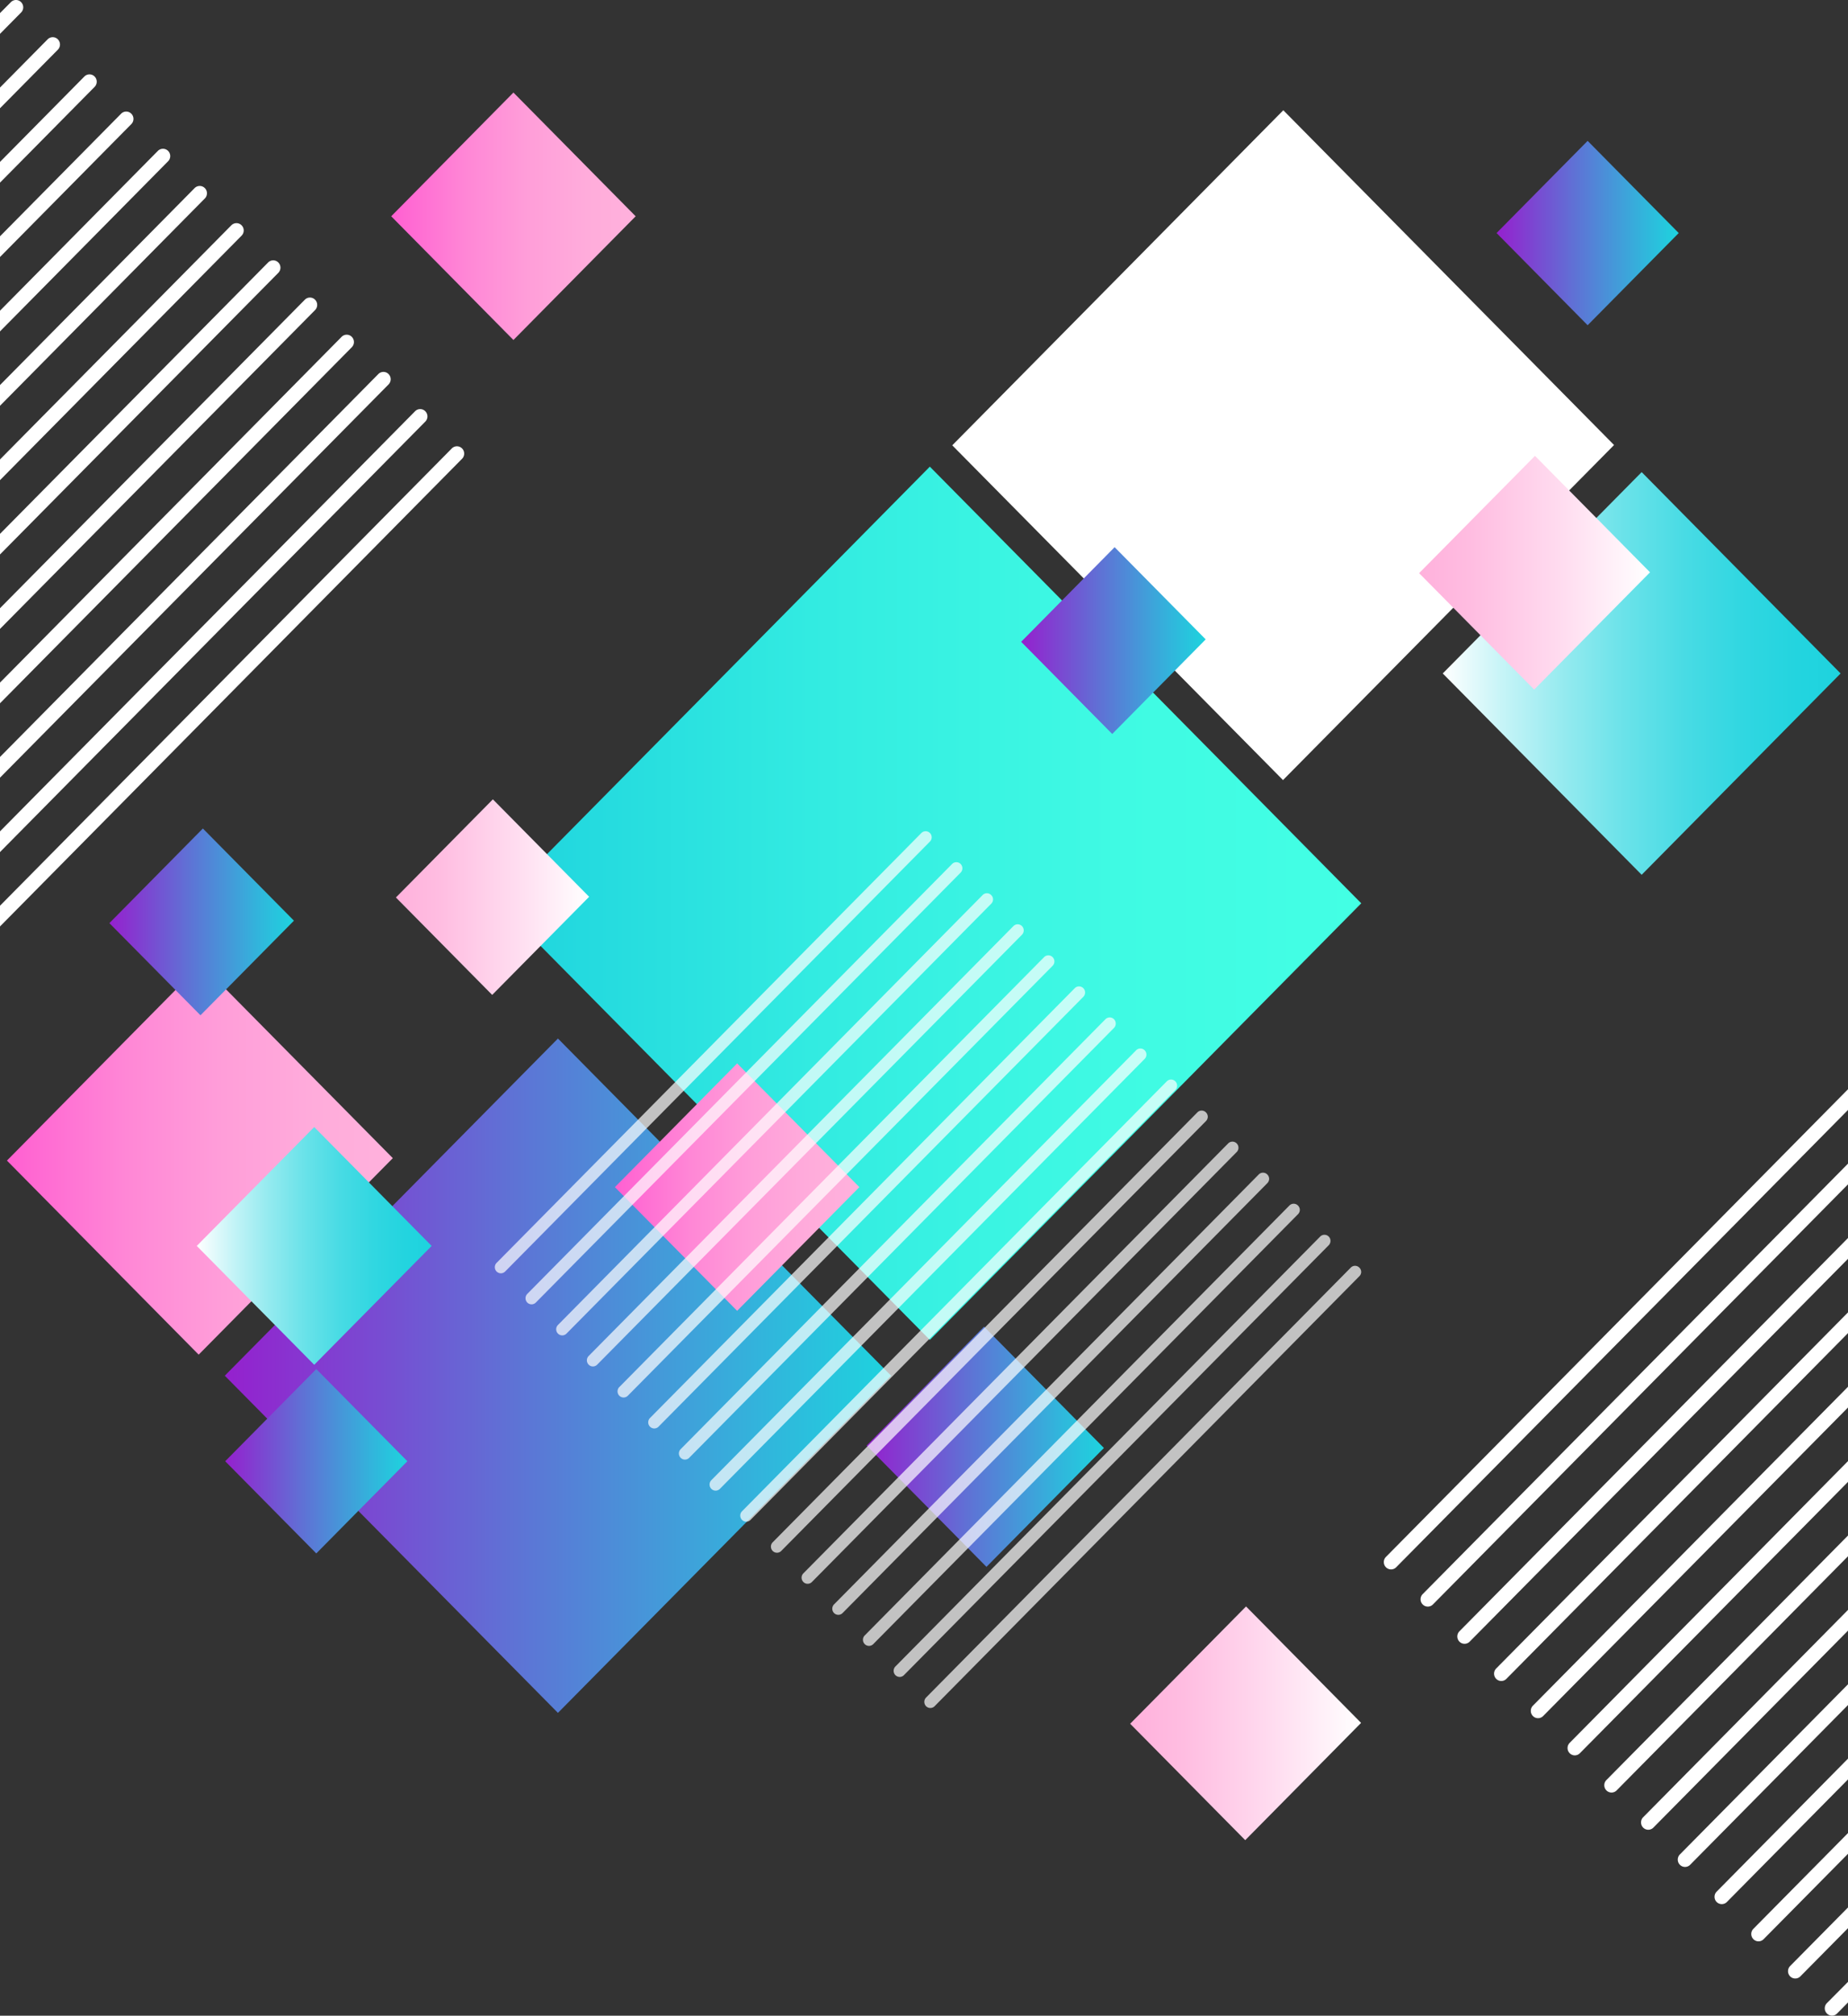 <svg xmlns="http://www.w3.org/2000/svg" xmlns:xlink="http://www.w3.org/1999/xlink" width="987" height="1076.07" viewBox="0 0 987 1076.07"><rect x="0" y="0" width="987" height="1076.07" fill="#333333" stroke="none"/><defs><linearGradient id="Névtelen_színátmenet_41" x1="5118.21" y1="7621.2" x2="5474.07" y2="7621.2" gradientTransform="matrix(1, 0, 0, -1, -4998.15, 8355.61)" gradientUnits="userSpaceOnUse"><stop offset="0" stop-color="#9520ce"/><stop offset="0.42" stop-color="#6070d5"/><stop offset="0.82" stop-color="#30b7dc"/><stop offset="1" stop-color="#1ed3de"/></linearGradient><linearGradient id="Névtelen_színátmenet_2" x1="5264.36" y1="7873.39" x2="5725.18" y2="7873.39" gradientTransform="matrix(1, 0, 0, -1, -4998.15, 8355.61)" gradientUnits="userSpaceOnUse"><stop offset="0" stop-color="#1ed3de"/><stop offset="0.02" stop-color="#20d5de"/><stop offset="0.38" stop-color="#33ece1"/><stop offset="0.71" stop-color="#3ffae3"/><stop offset="1" stop-color="#43ffe4"/></linearGradient><linearGradient id="Névtelen_színátmenet_66" x1="-2688.78" y1="17839.84" x2="-2688.78" y2="17716.51" gradientTransform="matrix(0, 1, 1, 0, -17112.9, 3608.76)" gradientUnits="userSpaceOnUse"><stop offset="0" stop-color="#fff"/><stop offset="0.37" stop-color="#ffddf0"/><stop offset="0.77" stop-color="#ffbde1"/><stop offset="1" stop-color="#ffb1dc"/></linearGradient><linearGradient id="Névtelen_színátmenet_66-2" x1="-3129.84" y1="17427.55" x2="-3129.84" y2="17324.36" xlink:href="#Névtelen_színátmenet_66"/><linearGradient id="Névtelen_színátmenet_41-2" x1="5461" y1="7583.27" x2="5587.73" y2="7583.27" xlink:href="#Névtelen_színátmenet_41"/><linearGradient id="Névtelen_színátmenet_41-3" x1="5797.45" y1="8231.2" x2="5894.73" y2="8231.2" xlink:href="#Névtelen_színátmenet_41"/><linearGradient id="Névtelen_színátmenet_7" x1="5001.85" y1="7736.69" x2="5207.94" y2="7736.69" gradientTransform="matrix(1, 0, 0, -1, -4998.15, 8355.61)" gradientUnits="userSpaceOnUse"><stop offset="0" stop-color="#ff5fd1"/><stop offset="0.05" stop-color="#ff66d2"/><stop offset="0.31" stop-color="#ff87d6"/><stop offset="0.56" stop-color="#ff9ed9"/><stop offset="0.8" stop-color="#ffacdb"/><stop offset="1" stop-color="#ffb1dc"/></linearGradient><linearGradient id="Névtelen_színátmenet_45" x1="5768.7" y1="7996.1" x2="5981.19" y2="7996.1" gradientTransform="matrix(1, 0, 0, -1, -4998.15, 8355.61)" gradientUnits="userSpaceOnUse"><stop offset="0" stop-color="#fff"/><stop offset="0.15" stop-color="#c6f4f7"/><stop offset="0.31" stop-color="#93eaef"/><stop offset="0.46" stop-color="#69e2e9"/><stop offset="0.61" stop-color="#48dbe4"/><stop offset="0.75" stop-color="#31d7e1"/><stop offset="0.89" stop-color="#23d4df"/><stop offset="1" stop-color="#1ed3de"/></linearGradient><linearGradient id="Névtelen_színátmenet_7-2" x1="5207.08" y1="8240.16" x2="5337.65" y2="8240.16" xlink:href="#Névtelen_színátmenet_7"/><linearGradient id="Névtelen_színátmenet_45-2" x1="5103.24" y1="7690.49" x2="5228.68" y2="7690.49" xlink:href="#Névtelen_színátmenet_45"/><linearGradient id="Névtelen_színátmenet_7-3" x1="5326.56" y1="7721.88" x2="5457.13" y2="7721.88" xlink:href="#Névtelen_színátmenet_7"/><linearGradient id="Névtelen_színátmenet_41-4" x1="5056.57" y1="7863.47" x2="5155.13" y2="7863.47" xlink:href="#Névtelen_színátmenet_41"/><linearGradient id="Névtelen_színátmenet_41-5" x1="5118.43" y1="7575.54" x2="5215.71" y2="7575.54" xlink:href="#Névtelen_színátmenet_41"/><linearGradient id="Névtelen_színátmenet_41-6" x1="5543.54" y1="8013.64" x2="5642.1" y2="8013.64" xlink:href="#Névtelen_színátmenet_41"/><linearGradient id="Névtelen_színátmenet_66-3" x1="-3303.02" y1="17994.17" x2="-3303.02" y2="17870.84" xlink:href="#Névtelen_színátmenet_66"/></defs><g id="Layer_2" data-name="Layer 2"><g id="nav"><polygon points="297.99 554.41 120.06 734.41 297.99 914.41 475.92 734.41 297.99 554.41" fill="url(#Névtelen_színátmenet_41)"/><polygon points="496.62 249.12 266.21 482.22 496.62 715.31 727.03 482.22 496.62 249.12" fill="url(#Névtelen_színátmenet_2)"/><polygon points="665.5 857.59 603.61 920.21 665.06 982.36 726.94 919.75 665.5 857.59" fill="url(#Névtelen_színátmenet_66)"/><polygon points="263.24 426.72 211.45 479.11 262.87 531.12 314.65 478.74 263.24 426.72" fill="url(#Névtelen_színátmenet_66-2)"/><polygon points="525.58 708.24 462.86 771.7 526.86 836.45 589.59 772.99 525.58 708.24" fill="url(#Névtelen_színátmenet_41-2)"/><polygon points="847.94 75.2 799.3 124.41 847.94 173.62 896.59 124.41 847.94 75.2" fill="url(#Névtelen_színátmenet_41-3)"/><polygon points="107.39 514.68 3.71 619.57 106.11 723.17 209.8 618.27 107.39 514.68" fill="url(#Névtelen_színátmenet_7)"/><polygon points="876.8 252.03 770.56 359.52 876.8 467 983.05 359.52 876.8 252.03" fill="url(#Névtelen_színátmenet_45)"/><polygon points="274.22 49.41 208.94 115.46 274.22 181.5 339.5 115.46 274.22 49.41" fill="url(#Névtelen_színátmenet_7-2)"/><polygon points="685.4 58.86 508.59 237.73 685.24 416.44 862.05 237.57 685.4 58.86" fill="#fff"/><polygon points="167.82 601.67 105.09 665.13 167.82 728.58 230.54 665.13 167.82 601.67" fill="url(#Névtelen_színátmenet_45-2)"/><polygon points="393.7 567.69 328.42 633.74 393.7 699.78 458.98 633.74 393.7 567.69" fill="url(#Névtelen_színátmenet_7-3)"/><polygon points="108.35 442.29 58.42 492.8 107.07 542 156.99 491.5 108.35 442.29" fill="url(#Névtelen_színátmenet_41-4)"/><polygon points="168.93 730.86 120.28 780.07 168.93 829.28 217.57 780.07 168.93 730.86" fill="url(#Névtelen_színátmenet_41-5)"/><polygon points="595.31 292.11 545.39 342.62 594.03 391.83 643.95 341.33 595.31 292.11" fill="url(#Névtelen_színátmenet_41-6)"/><polygon points="819.82 243.36 757.94 305.97 819.38 368.13 881.26 305.52 819.82 243.36" fill="url(#Névtelen_színátmenet_66-3)"/><g opacity="0.7"><path d="M497.61,447a3.25,3.25,0,0,0-.95-2.31,3.21,3.21,0,0,0-4.56,0L265.23,674.17a3.28,3.28,0,0,0,0,4.61,3.2,3.2,0,0,0,4.57,0L496.66,449.27A3.24,3.24,0,0,0,497.61,447Z" fill="#fff"/><path d="M514,463.54a3.27,3.27,0,0,0-.94-2.31,3.19,3.19,0,0,0-4.56,0L281.62,690.74a3.3,3.3,0,0,0,0,4.62,3.21,3.21,0,0,0,4.56,0L513.05,465.85A3.29,3.29,0,0,0,514,463.54Z" fill="#fff"/><path d="M530.38,480.11a3.26,3.26,0,0,0-1-2.3,3.19,3.19,0,0,0-4.56,0L298,707.32a3.28,3.28,0,0,0,0,4.61,3.19,3.19,0,0,0,4.56,0L529.43,482.42A3.28,3.28,0,0,0,530.38,480.11Z" fill="#fff"/><path d="M546.76,496.69a3.27,3.27,0,0,0-.94-2.31,3.21,3.21,0,0,0-4.56,0L314.39,723.89a3.3,3.3,0,0,0,0,4.62,3.19,3.19,0,0,0,4.56,0L545.82,499A3.29,3.29,0,0,0,546.76,496.69Z" fill="#fff"/><path d="M563.15,513.26a3.26,3.26,0,0,0-.95-2.3,3.19,3.19,0,0,0-4.56,0L330.77,740.47a3.3,3.3,0,0,0,0,4.62,3.21,3.21,0,0,0,4.56,0L562.2,515.57A3.28,3.28,0,0,0,563.15,513.26Z" fill="#fff"/><path d="M579.53,529.84a3.27,3.27,0,0,0-.94-2.31,3.22,3.22,0,0,0-4.57,0L347.15,757a3.3,3.3,0,0,0,0,4.62,3.22,3.22,0,0,0,4.57,0L578.59,532.15A3.29,3.29,0,0,0,579.53,529.84Z" fill="#fff"/><path d="M595.91,546.41a3.29,3.29,0,0,0-.94-2.31,3.21,3.21,0,0,0-4.56,0L363.54,773.62a3.28,3.28,0,0,0,0,4.61,3.19,3.19,0,0,0,4.56,0L595,548.72A3.27,3.27,0,0,0,595.91,546.41Z" fill="#fff"/><path d="M612.3,563a3.28,3.28,0,0,0-.95-2.31,3.21,3.21,0,0,0-4.56,0L379.92,790.19a3.3,3.3,0,0,0,0,4.62,3.22,3.22,0,0,0,4.57,0L611.35,565.3A3.3,3.3,0,0,0,612.3,563Z" fill="#fff"/><path d="M628.68,579.56a3.25,3.25,0,0,0-.94-2.3,3.19,3.19,0,0,0-4.56,0L396.31,806.77a3.28,3.28,0,0,0,0,4.61,3.19,3.19,0,0,0,4.56,0L627.74,581.87A3.27,3.27,0,0,0,628.68,579.56Z" fill="#fff"/><path d="M645.07,596.14a3.28,3.28,0,0,0-1-2.31,3.21,3.21,0,0,0-4.56,0L412.69,823.34a3.3,3.3,0,0,0,0,4.62,3.21,3.21,0,0,0,4.56,0L644.12,598.45A3.3,3.3,0,0,0,645.07,596.14Z" fill="#fff"/><path d="M661.45,612.71a3.25,3.25,0,0,0-.94-2.3,3.19,3.19,0,0,0-4.56,0L429.07,839.92a3.28,3.28,0,0,0,0,4.61,3.2,3.2,0,0,0,4.57,0L660.51,615A3.27,3.27,0,0,0,661.45,612.71Z" fill="#fff"/><path d="M677.84,629.29a3.28,3.28,0,0,0-1-2.31,3.21,3.21,0,0,0-4.56,0L445.46,856.49a3.3,3.3,0,0,0,0,4.62,3.21,3.21,0,0,0,4.56,0L676.89,631.6A3.3,3.3,0,0,0,677.84,629.29Z" fill="#fff"/><path d="M694.22,645.86a3.26,3.26,0,0,0-1-2.3,3.19,3.19,0,0,0-4.56,0L461.84,873.07a3.28,3.28,0,0,0,0,4.61,3.2,3.2,0,0,0,4.57,0L693.27,648.17A3.28,3.28,0,0,0,694.22,645.86Z" fill="#fff"/><path d="M710.6,662.44a3.27,3.27,0,0,0-.94-2.31,3.21,3.21,0,0,0-4.56,0L478.23,889.64a3.3,3.3,0,0,0,0,4.62,3.19,3.19,0,0,0,4.56,0L709.66,664.75A3.29,3.29,0,0,0,710.6,662.44Z" fill="#fff"/><path d="M727,679a3.26,3.26,0,0,0-1-2.3,3.19,3.19,0,0,0-4.56,0L494.61,906.22a3.3,3.3,0,0,0,0,4.62,3.21,3.21,0,0,0,4.56,0L726,681.32A3.28,3.28,0,0,0,727,679Z" fill="#fff"/></g><path d="M987,592.54,745.69,836.67a3.83,3.83,0,0,1-5.47,0,3.94,3.94,0,0,1,0-5.53L987,581.49Z" fill="#fff"/><path d="M987,632.25,765.31,856.53a3.84,3.84,0,0,1-5.46,0,3.94,3.94,0,0,1,0-5.53L987,621.2Z" fill="#fff"/><path d="M987,672,784.94,876.38a3.85,3.85,0,0,1-5.47,0,3.94,3.94,0,0,1,0-5.53L987,660.9Z" fill="#fff"/><path d="M987,711.67,804.56,896.23a3.82,3.82,0,0,1-5.46,0,3.93,3.93,0,0,1,0-5.52L987,700.61Z" fill="#fff"/><path d="M987,751.38,824.19,916.09a3.83,3.83,0,0,1-5.47,0,3.94,3.94,0,0,1,0-5.53L987,740.32Z" fill="#fff"/><path d="M987,791.09,843.81,935.94a3.82,3.82,0,0,1-5.46,0,3.94,3.94,0,0,1,0-5.53L987,780Z" fill="#fff"/><path d="M987,830.79l-123.56,125a3.83,3.83,0,0,1-5.47,0,3.94,3.94,0,0,1,0-5.53L987,819.73Z" fill="#fff"/><path d="M987,870.5,883.06,975.65a3.82,3.82,0,0,1-5.46,0,3.94,3.94,0,0,1,0-5.53L987,859.44Z" fill="#fff"/><path d="M987,910.21,902.69,995.5a3.83,3.83,0,0,1-5.47,0,3.94,3.94,0,0,1,0-5.53L987,899.15Z" fill="#fff"/><path d="M987,949.92l-64.68,65.44a3.85,3.85,0,0,1-5.47,0,3.94,3.94,0,0,1,0-5.53l70.15-71Z" fill="#fff"/><path d="M987,989.63l-45.06,45.58a3.83,3.83,0,0,1-5.47,0,3.94,3.94,0,0,1,0-5.53L987,978.57Z" fill="#fff"/><path d="M987,1029.33l-25.44,25.74a3.84,3.84,0,0,1-5.46,0,3.94,3.94,0,0,1,0-5.53l30.9-31.26Z" fill="#fff"/><path d="M987,1069l-5.81,5.88a3.82,3.82,0,0,1-5.46,0,3.94,3.94,0,0,1,0-5.53L987,1058Z" fill="#fff"/><path d="M0,483.52,241.31,239.39a3.85,3.85,0,0,1,5.47,0,3.94,3.94,0,0,1,0,5.53L0,494.58Z" fill="#fff"/><path d="M0,443.81,221.69,219.54a3.82,3.82,0,0,1,5.46,0,3.94,3.94,0,0,1,0,5.53L0,454.87Z" fill="#fff"/><path d="M0,404.1,202.06,199.69a3.83,3.83,0,0,1,5.47,0,3.94,3.94,0,0,1,0,5.53L0,415.16Z" fill="#fff"/><path d="M0,364.4,182.44,179.83a3.82,3.82,0,0,1,5.46,0,3.94,3.94,0,0,1,0,5.53L0,375.45Z" fill="#fff"/><path d="M0,324.69,162.81,160a3.83,3.83,0,0,1,5.47,0,3.94,3.94,0,0,1,0,5.53L0,335.74Z" fill="#fff"/><path d="M0,285,143.19,140.13a3.82,3.82,0,0,1,5.46,0,3.93,3.93,0,0,1,0,5.52L0,296Z" fill="#fff"/><path d="M0,245.27l123.56-125a3.83,3.83,0,0,1,5.47,0,3.94,3.94,0,0,1,0,5.53L0,256.33Z" fill="#fff"/><path d="M0,205.56,103.94,100.42a3.82,3.82,0,0,1,5.46,0,3.94,3.94,0,0,1,0,5.53L0,216.62Z" fill="#fff"/><path d="M0,165.86l84.31-85.3a3.85,3.85,0,0,1,5.47,0,3.94,3.94,0,0,1,0,5.53L0,176.91Z" fill="#fff"/><path d="M0,126.15,64.68,60.71a3.83,3.83,0,0,1,5.47,0,3.94,3.94,0,0,1,0,5.53L0,137.2Z" fill="#fff"/><path d="M0,86.44,45.06,40.85a3.85,3.85,0,0,1,5.47,0,3.94,3.94,0,0,1,0,5.53L0,97.5Z" fill="#fff"/><path d="M0,46.73,25.44,21a3.82,3.82,0,0,1,5.46,0,3.94,3.94,0,0,1,0,5.53L0,57.79Z" fill="#fff"/><path d="M0,7,5.81,1.15a3.82,3.82,0,0,1,5.46,0,3.93,3.93,0,0,1,0,5.52L0,18.08Z" fill="#fff"/></g></g></svg>